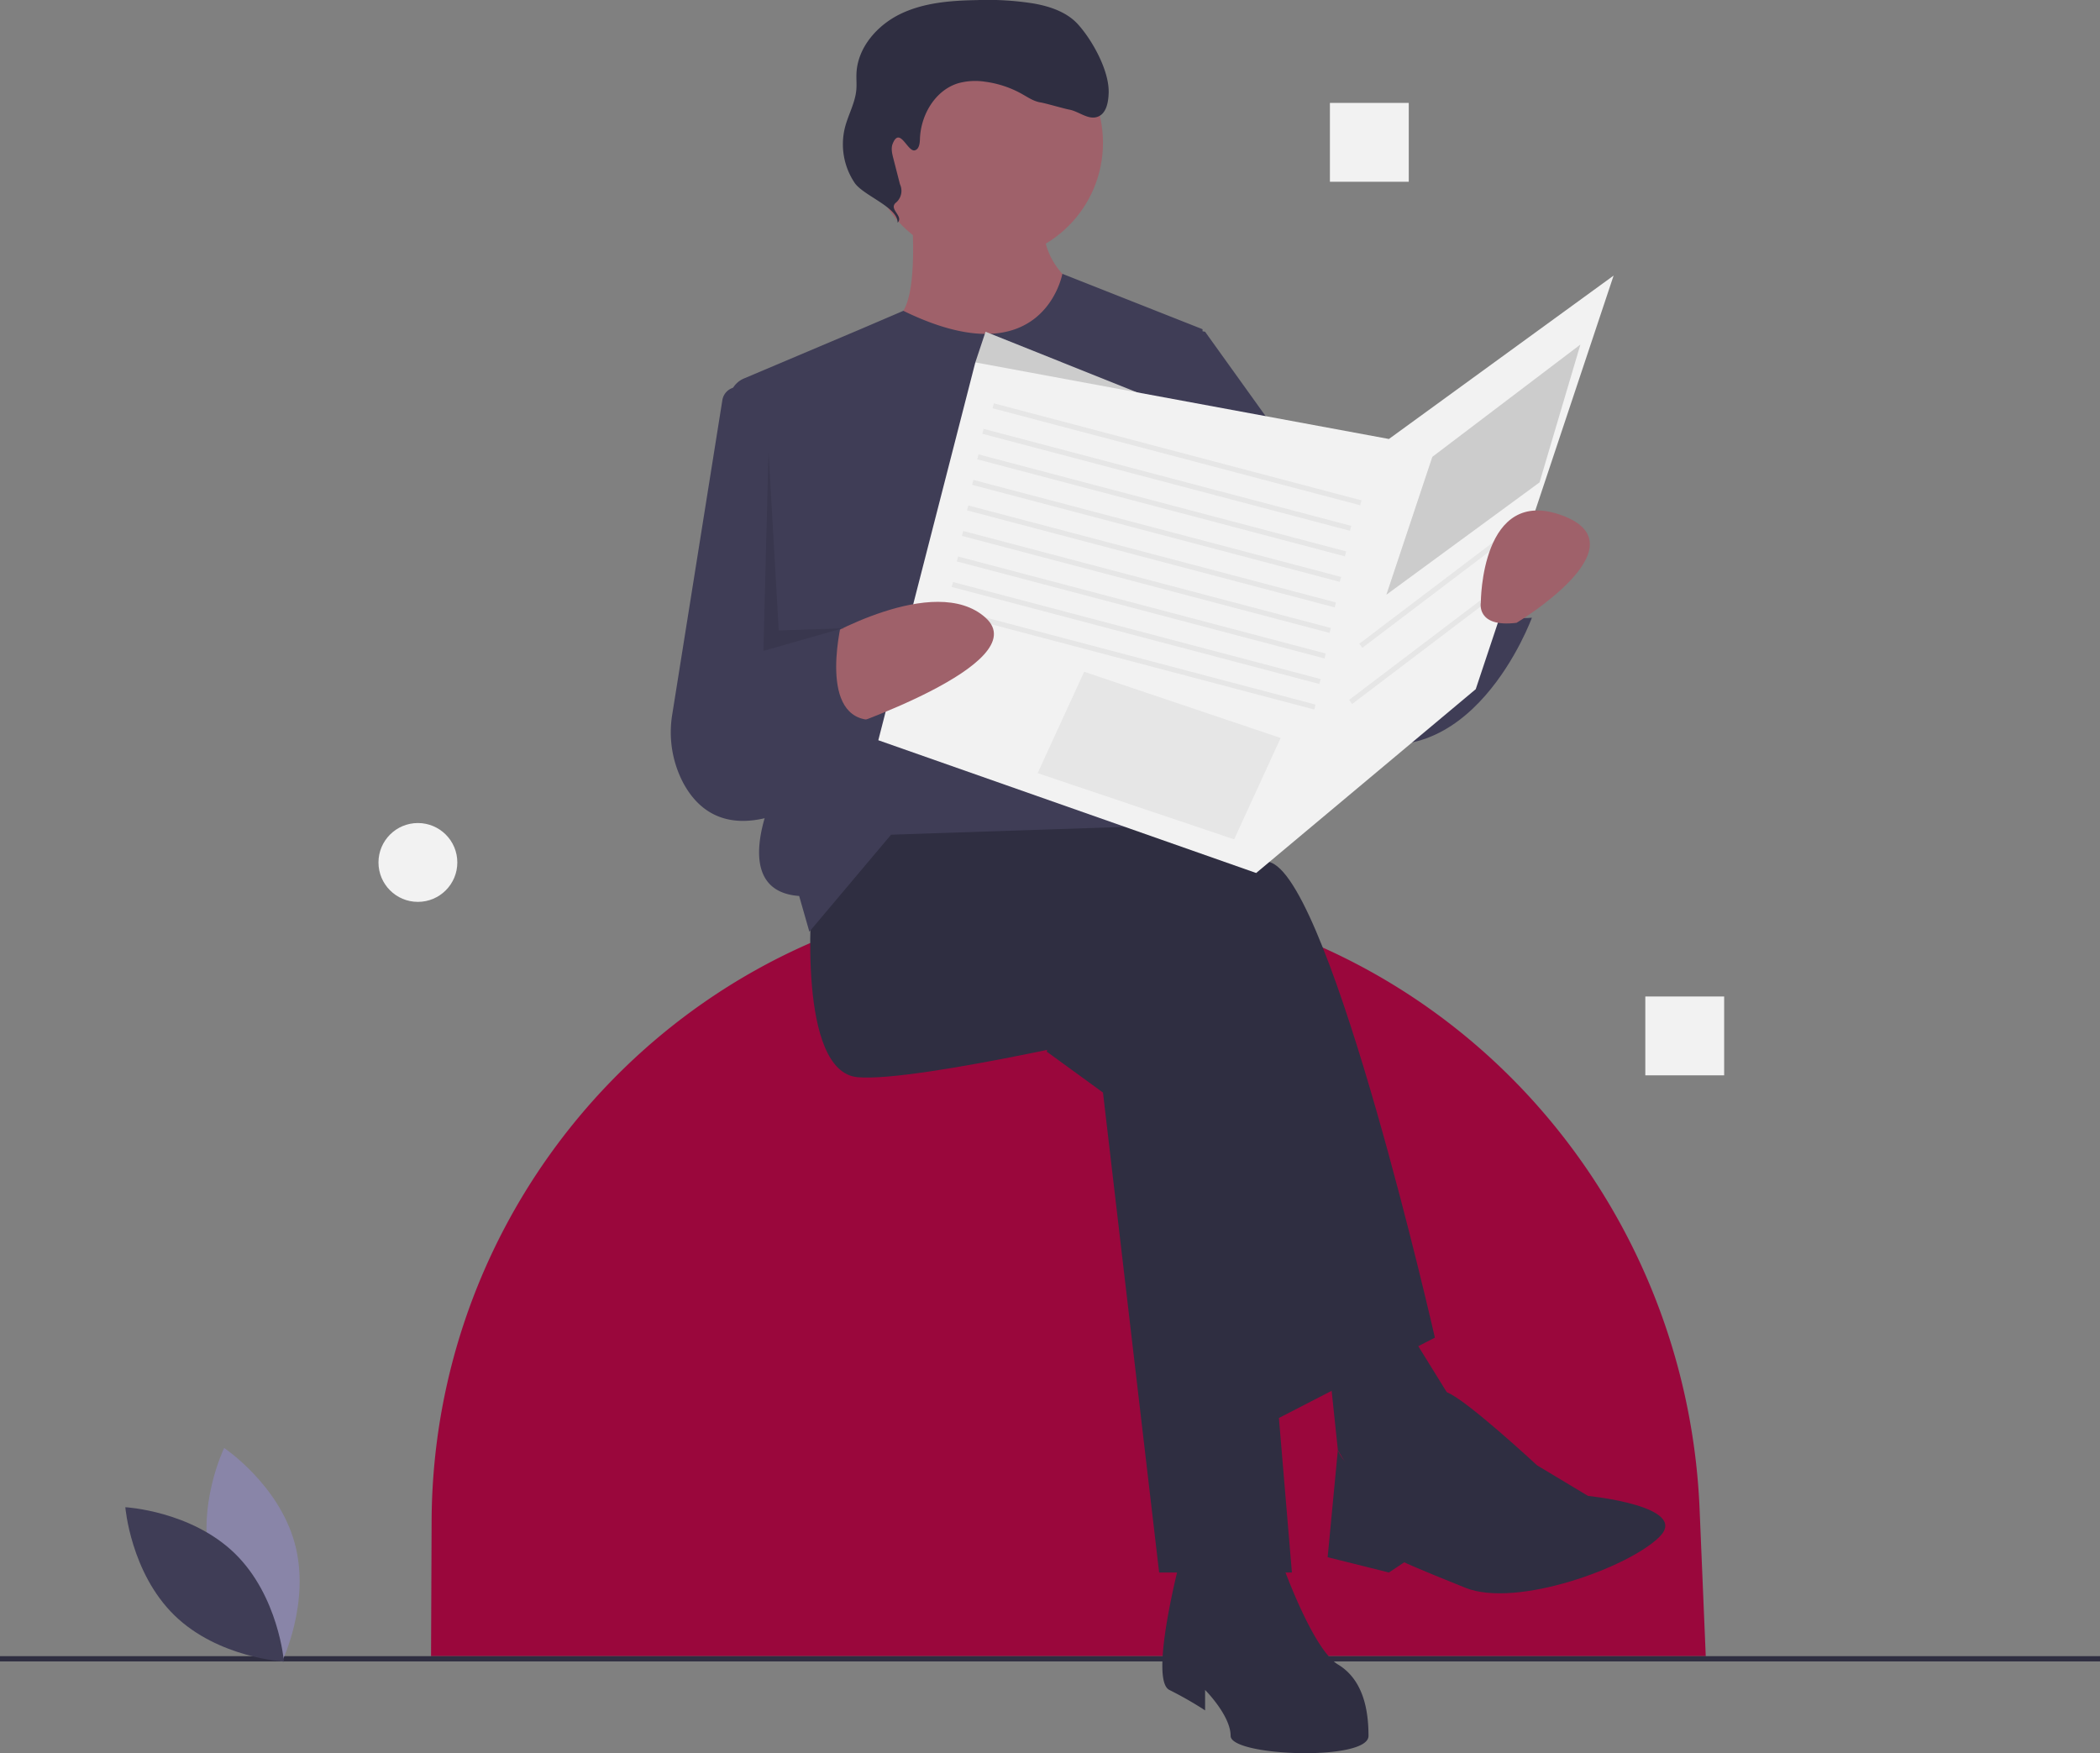 <?xml version="1.0" encoding="UTF-8"?>
<svg data-bbox="0 -0.042 799 667.117" viewBox="0 0 799 667.076" height="667.076" width="799" xmlns="http://www.w3.org/2000/svg" data-type="ugc">
    <rect x="0" y="0" width="799" height="667.076" fill="#808080" stroke="none"/>
    <g>
        <path fill="#9a073c" d="M649 630.158H164l.219-51.422c.553-130.115 104.408-237.33 234.506-239.542q2.108-.036 4.223-.036a245.336 245.336 0 0 1 85.753 15.406c92.054 34.282 153.841 121.383 157.951 219.528z"/>
        <path fill="#2f2e41" d="M799 630.158v2H0v-2h799z"/>
        <path fill="#2f2e41" d="M398.287 400.165l21.37 15.543 21.371 182.622h50.512l-17.485-207.879-69.94-27.199-5.828 36.913z"/>
        <path fill="#2f2e41" d="M308.918 341.882s-5.828 66.055 17.485 67.997 112.682-19.427 112.682-19.427l42.741 151.537 64.112-33.028s-38.855-170.965-62.169-180.679-101.025-29.141-101.025-29.141l-56.34 9.713z"/>
        <path fill="#2f2e41" d="M448.8 594.444s-11.658 44.684-3.887 48.57a140.535 140.535 0 0 1 13.6 7.77v-7.77s9.714 9.714 9.714 17.485 52.455 9.714 52.455 0-1.943-21.37-11.657-27.2-21.37-38.855-21.37-38.855z"/>
        <path fill="#2f2e41" d="M505.14 514.79l3.885 36.913 13.6 23.313 33.027-36.913-25.256-40.798-25.256 17.485z"/>
        <path fill="#2f2e41" d="M536.224 551.703s7.154-24.46 14.263-21.944 34.307 27.772 34.307 27.772l19.428 11.657s38.856 3.885 27.199 15.542-54.398 27.2-73.826 19.428-23.313-9.714-23.313-9.714l-5.829 3.886-23.313-5.829 3.885-40.798s5.829 17.485 27.2 0z"/>
        <path fill="#9f616a" d="M419.657 54.349c0 24.678-20.006 44.684-44.684 44.684-24.678 0-44.684-20.006-44.684-44.684 0-24.678 20.006-44.684 44.684-44.684 24.678 0 44.684 20.006 44.684 44.684z"/>
        <path fill="#9f616a" d="M346.803 80.577s3.885 40.799-7.771 40.799 1.942 50.512 33.027 50.512 42.741-60.226 42.741-60.226-21.37-7.772-17.485-33.028-50.512 1.943-50.512 1.943z"/>
        <path fill="#3f3d56" d="M343.707 118.263l-16.332 6.998-44.325 18.753a9 9 0 0 0-5.436 9.294l16.734 148.747s-17.486 36.913 9.713 38.855l3.886 13.6 31.085-36.913 116.567-3.886 1.943-188.45-53.336-21.076s-7.254 40.108-60.5 14.078z"/>
        <path fill="#3f3d56" d="M289.49 149.546l-7.179-2.051a5.919 5.919 0 0 0-7.471 4.76l-19.052 119.506a41.502 41.502 0 0 0 4.055 25.917c5.886 11.146 18.112 21.255 43.247 9.234l17.485-126.281z"/>
        <path fill="#3f3d56" d="M435.2 122.347l23.313 3.886 64.112 89.368 5.828 15.542 36.913-11.657s-1.942 17.485 17.485 15.543c0 0-23.313 64.112-71.883 44.684s-64.112-77.712-64.112-77.712z"/>
        <path fill="#cccccc" d="M462.399 161.203l-87.426-34.971-3.885 11.657 40.798 34.97 50.513-11.656z"/>
        <path fill="#2f2e41" d="M348.07 57.198c1.65-.44 1.892-2.632 1.948-4.339.296-9.142 5.801-18.524 14.553-21.185a24.467 24.467 0 0 1 10.313-.568 39.063 39.063 0 0 1 13.966 4.66c2.28 1.281 4.515 2.825 7.1 3.216 1.708.259 9.101 2.408 10.802 2.71 3.738.666 7.212 4.01 10.799 2.766 3.432-1.191 4.191-5.634 4.274-9.266.19-8.273-6.091-19.724-11.623-25.878-4.198-4.67-10.52-6.827-16.698-7.948A111.168 111.168 0 0 0 371.666.038c-9.889.176-20.052.94-28.968 5.218s-16.407 12.794-16.834 22.675c-.09 2.058.123 4.125-.05 6.178-.422 5.008-3.082 9.532-4.329 14.4a26.35 26.35 0 0 0 3.68 21.058c3.309 4.87 16.542 9.291 16.351 15.176 2.392-2.478-3.248-4.973-.857-7.45a5.892 5.892 0 0 0 1.753-7.2l-2.54-9.906c-.465-1.814-.922-3.778-.22-5.514 2.723-6.728 5.666 3.26 8.418 2.525z"/>
        <path fill="#f2f2f2" d="M371.088 137.889l-36.913 143.766 143.766 50.513 83.54-69.941 52.455-157.365-85.483 62.169-157.365-29.142z"/>
        <path fill="#e6e6e6" d="M378.136 153.464l139.88 36.914-.495 1.878-139.88-36.914.495-1.878z"/>
        <path fill="#e6e6e6" d="M374.25 163.178l139.881 36.913-.496 1.878-139.88-36.914.496-1.877z"/>
        <path fill="#e6e6e6" d="M372.308 172.892l139.88 36.913-.496 1.878-139.88-36.914.496-1.877z"/>
        <path fill="#e6e6e6" d="M370.365 182.606l139.88 36.914-.495 1.878-139.88-36.914.495-1.878z"/>
        <path fill="#e6e6e6" d="M368.422 192.32l139.88 36.914-.495 1.878-139.88-36.914.495-1.878z"/>
        <path fill="#e6e6e6" d="M366.48 202.034l139.88 36.913-.496 1.878-139.88-36.914.496-1.877z"/>
        <path fill="#e6e6e6" d="M364.537 211.747l139.88 36.913-.496 1.878-139.88-36.914.496-1.877z"/>
        <path fill="#e6e6e6" d="M362.593 221.461l139.88 36.914-.496 1.878-139.88-36.914.496-1.878z"/>
        <path fill="#e6e6e6" d="M360.65 231.176l139.88 36.914-.495 1.878-139.88-36.914.495-1.878z"/>
        <path fill="#9f616a" d="M311.85 243.642s43.695-26.098 63.123-8.613-56.34 42.74-56.34 42.74z"/>
        <path fill="#3f3d56" d="M264.234 256.399l56.341-21.37s-9.714 36.913 9.714 38.855l-27.199 33.028s-54.398 0-38.856-50.513z"/>
        <path fill="#e6e6e6" d="M412.494 255.602l74.761 25.197-17.693 38.566-74.761-25.196 17.693-38.567z"/>
        <path fill="#cccccc" d="M544.967 173.831l56.341-42.742-15.542 52.456-58.284 42.741 17.485-52.455z"/>
        <path fill="#e6e6e6" d="M573.524 202.2l1.174 1.547-56.343 42.74-1.174-1.548 56.343-42.74z"/>
        <path fill="#e6e6e6" d="M569.639 223.57l1.174 1.547-56.343 42.74-1.174-1.548 56.343-42.74z"/>
        <path fill="#9f616a" d="M577.023 236.971s48.57-29.141 17.485-40.798-31.085 33.027-31.085 33.027-1.942 9.714 13.6 7.771z"/>
        <path opacity=".1" d="M292.405 171.888l-1.943 75.769 30.113-8.594-24.285.822-3.885-67.997z"/>
        <path fill="#8985a8" d="M80.409 595.892c6.073 22.45 26.875 36.354 26.875 36.354s10.955-22.495 4.882-44.945-26.875-36.354-26.875-36.354-10.956 22.495-4.882 44.945z"/>
        <path fill="#3f3d56" d="M89.333 591.068c16.665 16.222 18.7 41.16 18.7 41.16s-24.984-1.364-41.648-17.587-18.7-41.16-18.7-41.16 24.983 1.364 41.648 17.587z"/>
        <path fill="#f2f2f2" d="M656 379.158v30h-30v-30h30z"/>
        <path fill="#f2f2f2" d="M536 39.158v30h-30v-30h30z"/>
        <path fill="#f2f2f2" d="M174 328.158c0 8.284-6.716 15-15 15-8.284 0-15-6.716-15-15 0-8.284 6.716-15 15-15 8.284 0 15 6.716 15 15z"/>
    </g>
</svg>
